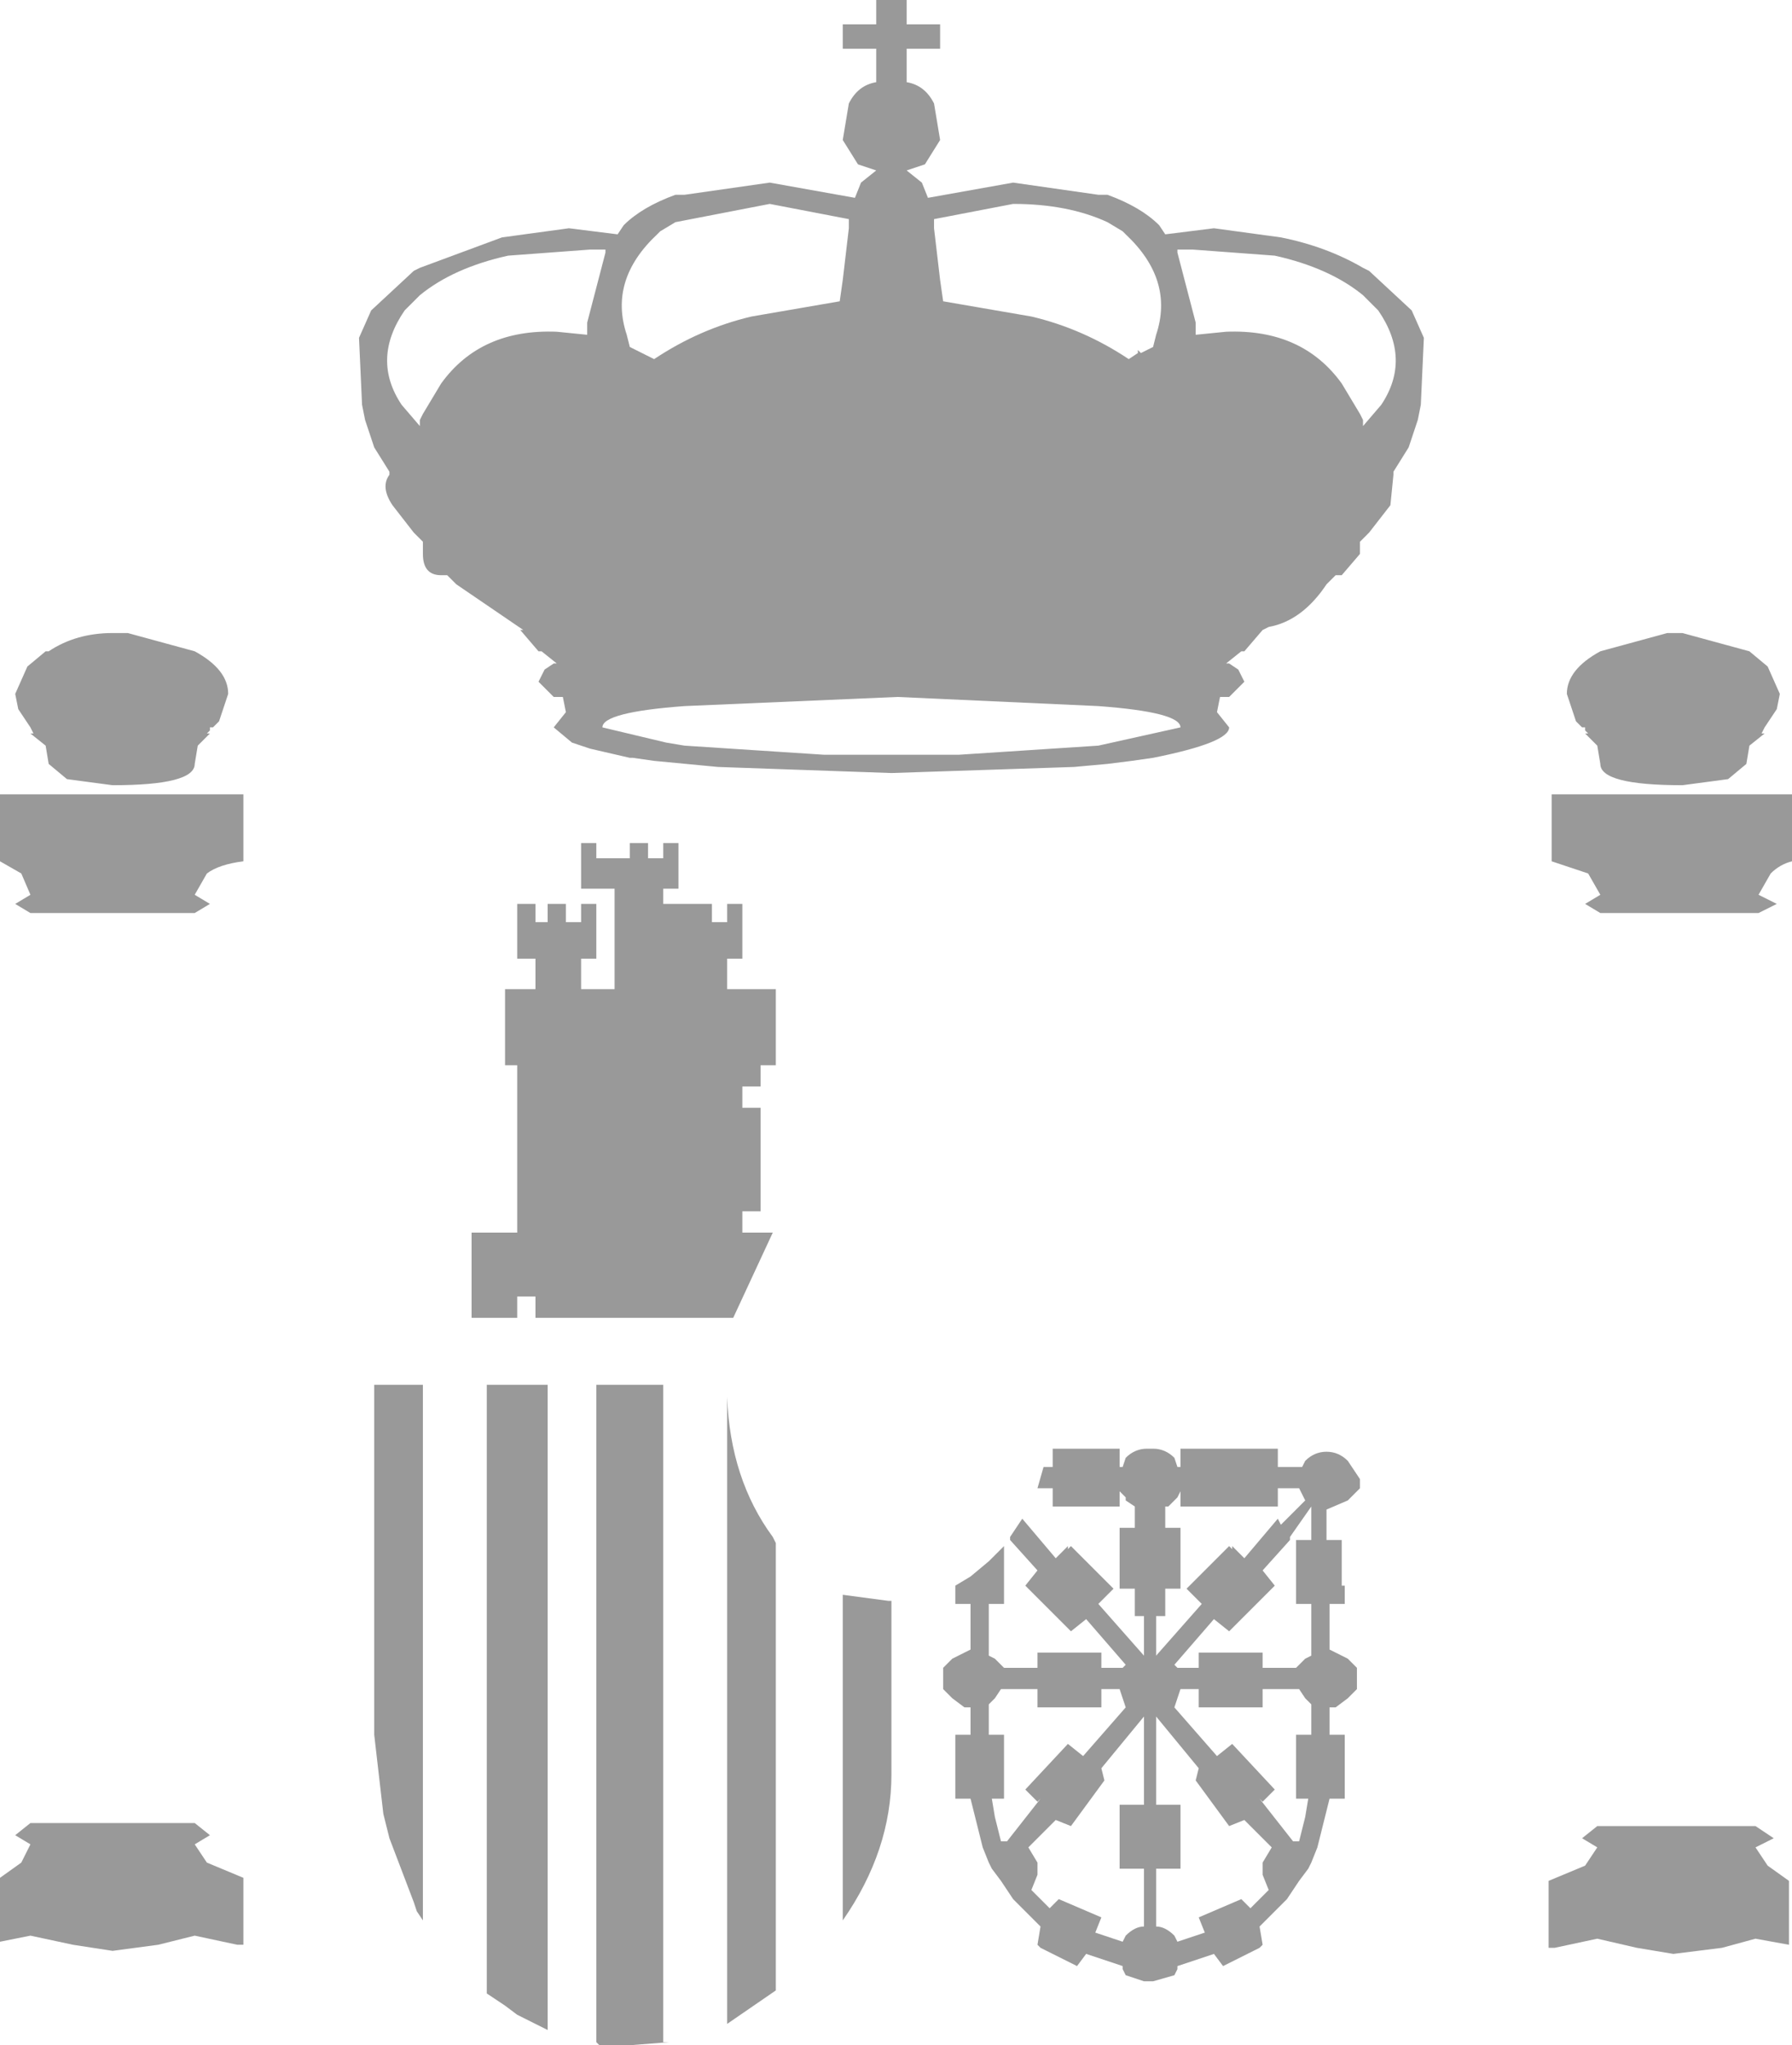 <?xml version="1.0" encoding="UTF-8" standalone="no"?>
<svg xmlns:xlink="http://www.w3.org/1999/xlink" height="33.6px" width="29.45px" xmlns="http://www.w3.org/2000/svg">
  <g transform="matrix(1.0, 0.0, 0.0, 1.0, 0.0, 0.0)">
    <path d="M22.4 4.4 L22.5 4.45 23.2 5.1 23.4 5.55 23.35 6.65 23.3 6.9 23.15 7.35 22.9 7.75 22.9 7.8 22.85 8.3 22.5 8.75 22.35 8.9 22.35 9.1 22.05 9.45 21.95 9.45 21.8 9.6 Q21.4 10.2 20.85 10.3 L20.75 10.35 20.45 10.7 20.4 10.7 20.15 10.9 20.2 10.9 20.35 11.0 20.45 11.2 20.2 11.45 20.05 11.45 20.0 11.7 20.2 11.95 Q20.2 12.2 18.95 12.45 L18.6 12.5 18.2 12.55 17.65 12.6 14.65 12.7 11.8 12.6 10.75 12.5 10.4 12.45 10.35 12.45 9.7 12.3 9.4 12.2 9.1 11.95 9.3 11.7 9.25 11.45 9.1 11.45 8.85 11.2 8.95 11.0 9.1 10.9 9.15 10.9 8.9 10.7 8.85 10.7 8.55 10.35 8.6 10.35 7.5 9.6 7.35 9.45 7.25 9.45 Q6.95 9.45 6.95 9.1 L6.95 8.9 6.8 8.75 6.45 8.3 Q6.25 8.0 6.4 7.8 L6.4 7.75 6.15 7.35 6.0 6.9 5.95 6.65 5.9 5.55 6.1 5.1 6.8 4.45 6.9 4.4 8.25 3.9 9.35 3.75 10.15 3.85 10.25 3.7 Q10.55 3.4 11.1 3.2 L11.25 3.2 12.65 3.0 14.05 3.25 14.15 3.0 14.4 2.8 14.1 2.7 13.85 2.3 13.95 1.7 Q14.1 1.4 14.4 1.35 L14.4 0.8 13.85 0.8 13.85 0.4 14.4 0.4 14.4 0.0 14.9 0.0 14.9 0.4 15.45 0.4 15.45 0.8 14.9 0.8 14.9 1.35 Q15.2 1.4 15.35 1.7 L15.45 2.3 15.2 2.7 14.9 2.8 15.15 3.0 15.25 3.25 16.65 3.0 18.05 3.2 18.2 3.2 Q18.75 3.4 19.05 3.7 L19.15 3.85 19.95 3.75 21.05 3.9 Q21.8 4.05 22.4 4.4 M22.6 5.05 L22.4 4.85 Q21.85 4.4 20.95 4.2 L19.6 4.1 19.35 4.1 19.35 4.15 19.65 5.3 19.65 5.5 20.15 5.45 Q21.4 5.4 22.05 6.3 L22.35 6.8 22.4 6.9 22.4 7.0 22.7 6.65 Q23.2 5.9 22.65 5.1 L22.6 5.05 M27.65 10.4 L28.75 10.7 29.05 10.95 29.25 11.4 29.2 11.65 29.0 11.95 28.95 12.05 29.0 12.05 28.75 12.25 28.7 12.55 28.4 12.8 27.65 12.9 Q26.3 12.9 26.3 12.55 L26.25 12.25 26.05 12.05 26.1 12.05 26.05 12.0 26.05 11.95 26.0 11.95 25.95 11.9 25.9 11.85 25.75 11.4 Q25.75 11.0 26.3 10.7 L27.4 10.4 27.65 10.4 M29.45 14.15 Q29.25 14.2 29.1 14.35 L28.9 14.7 29.2 14.85 28.9 15.0 26.3 15.0 26.05 14.85 26.3 14.7 26.1 14.35 25.5 14.15 25.5 13.05 29.45 13.05 29.45 14.15 M21.0 24.45 L21.0 24.75 19.4 24.75 19.4 24.5 19.35 24.6 19.3 24.65 19.2 24.75 19.15 24.75 19.15 25.1 19.4 25.1 19.4 26.1 19.15 26.1 19.15 26.55 19.0 26.55 19.0 27.2 19.75 26.35 19.5 26.1 20.2 25.4 20.25 25.45 20.25 25.4 20.45 25.6 21.0 24.95 21.05 25.05 21.45 24.65 21.35 24.45 21.0 24.45 M15.45 4.6 L15.5 4.95 16.95 5.2 Q17.8 5.4 18.55 5.9 L18.7 5.8 18.7 5.75 18.75 5.8 18.95 5.7 19.0 5.5 Q19.3 4.6 18.5 3.85 L18.45 3.8 18.2 3.65 Q17.55 3.35 16.65 3.35 L15.35 3.6 15.35 3.75 15.45 4.6 M21.4 24.1 L21.45 24.0 Q21.6 23.85 21.8 23.85 22.0 23.85 22.15 24.0 L22.35 24.3 22.35 24.45 22.15 24.65 21.8 24.8 21.8 25.3 22.05 25.3 22.05 26.05 22.1 26.05 22.1 26.35 21.85 26.35 21.85 27.1 21.95 27.15 22.15 27.25 22.3 27.4 22.3 27.75 22.15 27.9 21.95 28.05 21.85 28.05 21.85 28.5 22.1 28.5 22.1 29.55 21.85 29.55 21.65 30.35 21.55 30.6 21.5 30.7 21.35 30.9 21.15 31.2 20.95 31.4 20.7 31.65 20.75 31.95 20.7 32.0 20.1 32.3 19.95 32.1 19.35 32.3 19.35 32.35 19.3 32.45 18.95 32.55 18.85 32.55 18.8 32.55 18.5 32.45 18.45 32.35 18.45 32.3 17.85 32.1 17.7 32.3 17.1 32.0 17.05 31.95 17.1 31.65 16.85 31.4 16.65 31.2 16.45 30.9 16.3 30.7 16.25 30.6 16.15 30.35 15.95 29.55 15.7 29.55 15.7 28.5 15.95 28.5 15.95 28.05 15.85 28.05 15.65 27.9 15.5 27.75 15.5 27.4 15.65 27.25 15.85 27.15 15.95 27.1 15.95 26.35 15.7 26.35 15.7 26.05 15.95 25.9 16.25 25.65 16.5 25.4 16.5 26.35 16.25 26.35 16.25 27.2 16.35 27.25 16.5 27.4 17.05 27.4 17.05 27.15 18.1 27.15 18.1 27.4 18.45 27.4 18.5 27.35 17.85 26.6 17.6 26.8 16.85 26.05 17.05 25.8 16.6 25.3 16.6 25.25 16.8 24.95 17.35 25.6 17.55 25.4 17.55 25.45 17.6 25.4 18.3 26.1 18.05 26.35 18.8 27.2 18.8 26.55 18.65 26.55 18.65 26.1 18.4 26.1 18.4 25.1 18.65 25.1 18.65 24.75 18.5 24.65 18.5 24.6 18.4 24.5 18.4 24.75 17.3 24.75 17.3 24.45 17.05 24.45 17.15 24.1 17.3 24.1 17.3 23.8 18.4 23.8 18.4 24.1 18.45 24.1 18.5 23.95 Q18.65 23.8 18.85 23.8 L18.95 23.8 Q19.15 23.8 19.3 23.95 L19.35 24.1 19.4 24.1 19.4 23.8 21.0 23.8 21.0 24.1 21.4 24.1 M10.8 3.85 Q10.0 4.6 10.3 5.5 L10.35 5.7 10.55 5.8 10.75 5.9 Q11.5 5.4 12.35 5.2 L13.8 4.95 13.85 4.6 13.95 3.75 13.95 3.6 12.65 3.35 11.1 3.65 10.85 3.8 10.8 3.85 M11.25 11.6 Q9.9 11.7 9.9 11.95 L10.95 12.2 11.25 12.25 13.55 12.4 14.65 12.4 15.6 12.4 15.75 12.4 18.05 12.25 19.4 11.95 Q19.4 11.7 18.05 11.6 L14.75 11.45 11.25 11.6 M1.85 10.4 L2.1 10.4 3.2 10.7 Q3.75 11.0 3.75 11.4 L3.6 11.85 3.55 11.9 3.5 11.95 3.45 11.95 3.45 12.0 3.4 12.05 3.45 12.05 3.25 12.25 3.2 12.55 Q3.2 12.9 1.85 12.9 L1.1 12.8 0.8 12.55 0.75 12.25 0.5 12.05 0.55 12.05 0.5 11.95 0.3 11.65 0.25 11.4 0.45 10.95 0.75 10.7 0.8 10.7 Q1.25 10.4 1.85 10.4 M6.9 4.85 L6.7 5.05 6.65 5.1 Q6.1 5.9 6.6 6.65 L6.9 7.0 6.9 6.9 6.95 6.8 7.25 6.3 Q7.9 5.4 9.15 5.45 L9.65 5.5 9.65 5.3 9.95 4.15 9.95 4.1 9.7 4.1 8.35 4.2 Q7.45 4.4 6.9 4.85 M9.8 13.85 L9.8 14.1 10.35 14.1 10.35 13.85 10.65 13.85 10.65 14.1 10.9 14.1 10.9 13.85 11.15 13.85 11.15 14.6 10.9 14.6 10.9 14.85 11.7 14.85 11.7 15.15 11.95 15.15 11.95 14.85 12.2 14.85 12.2 15.75 11.95 15.75 11.95 16.25 12.75 16.25 12.75 17.5 12.5 17.5 12.5 17.85 12.2 17.85 12.2 18.2 12.5 18.2 12.5 19.9 12.2 19.9 12.2 20.25 12.7 20.25 12.05 21.65 8.8 21.65 8.8 21.3 8.5 21.3 8.5 21.65 7.75 21.65 7.75 20.25 8.5 20.25 8.5 17.5 8.3 17.5 8.3 16.25 8.8 16.25 8.8 15.75 8.5 15.75 8.5 14.85 8.8 14.85 8.8 15.15 9.0 15.15 9.0 14.85 9.3 14.85 9.3 15.15 9.55 15.15 9.55 14.85 9.8 14.85 9.8 15.75 9.55 15.75 9.55 16.25 10.1 16.25 10.1 14.6 9.55 14.6 9.55 13.85 9.8 13.85 M4.0 14.15 Q3.6 14.2 3.4 14.35 L3.2 14.7 3.45 14.85 3.2 15.0 0.5 15.0 0.25 14.85 0.5 14.7 0.35 14.35 0.0 14.15 0.0 13.05 4.0 13.05 4.0 14.15 M9.0 22.75 L9.0 33.3 9.0 33.35 8.8 33.25 8.6 33.15 8.5 33.1 8.3 32.95 8.0 32.75 8.0 22.75 9.0 22.75 M6.95 22.75 L6.95 31.55 6.85 31.4 6.8 31.25 6.4 30.2 6.3 29.8 6.15 28.5 6.15 28.35 6.15 22.75 6.95 22.75 M10.9 22.75 L10.9 33.55 11.0 33.55 10.35 33.6 9.85 33.6 9.8 33.55 9.8 22.75 10.9 22.75 M18.4 27.75 L18.1 27.75 18.1 28.05 17.05 28.05 17.05 27.75 16.45 27.75 16.35 27.9 16.25 28.0 16.25 28.5 16.5 28.5 16.5 29.55 16.3 29.55 16.35 29.85 16.45 30.25 16.55 30.25 17.1 29.55 17.05 29.6 16.85 29.4 17.55 28.65 17.8 28.85 18.5 28.05 18.4 27.75 M19.95 26.6 L19.3 27.35 19.35 27.4 19.7 27.4 19.7 27.15 20.75 27.15 20.75 27.4 21.3 27.4 21.45 27.25 21.55 27.2 21.55 26.35 21.3 26.35 21.3 25.3 21.55 25.3 21.55 24.75 21.2 25.25 21.2 25.3 20.75 25.8 20.95 26.05 20.2 26.8 19.95 26.6 M19.4 27.75 L19.3 28.05 20.0 28.85 20.25 28.65 20.95 29.4 20.75 29.6 20.7 29.55 21.25 30.25 21.35 30.25 21.45 29.85 21.5 29.55 21.3 29.55 21.3 28.5 21.55 28.5 21.55 28.0 21.45 27.9 21.35 27.75 20.75 27.75 20.75 28.05 19.7 28.05 19.7 27.75 19.4 27.75 M17.35 29.9 L16.9 30.35 17.05 30.6 17.05 30.8 16.95 31.05 17.05 31.15 17.25 31.35 17.4 31.2 18.1 31.5 18.0 31.75 18.45 31.9 18.5 31.8 Q18.65 31.65 18.8 31.65 L18.8 30.7 18.4 30.7 18.4 29.65 18.8 29.65 18.8 28.2 18.1 29.05 18.15 29.25 17.6 30.0 17.35 29.9 M19.7 29.05 L19.0 28.2 19.0 29.65 19.4 29.65 19.4 30.7 19.0 30.7 19.0 31.65 Q19.15 31.65 19.3 31.8 L19.35 31.9 19.8 31.75 19.7 31.5 20.4 31.2 20.55 31.35 20.75 31.15 20.85 31.05 20.75 30.8 20.75 30.6 20.9 30.35 20.45 29.9 20.2 30.0 19.65 29.25 19.7 29.05 M14.65 26.3 L14.65 29.15 Q14.65 30.4 13.85 31.55 L13.85 26.2 14.6 26.3 14.65 26.3 M12.75 25.35 L12.75 32.7 11.95 33.25 11.95 22.95 Q12.0 24.3 12.7 25.25 L12.75 25.35 M0.5 30.3 L0.25 30.15 0.5 29.95 3.2 29.95 3.45 30.15 3.2 30.3 3.4 30.6 4.0 30.85 4.0 31.95 3.9 31.95 3.2 31.8 2.6 31.95 1.85 32.05 1.2 31.95 0.5 31.8 0.0 31.9 0.0 30.85 0.35 30.6 0.5 30.3 M26.0 30.2 L26.25 30.0 28.85 30.0 29.15 30.2 28.85 30.35 29.05 30.65 29.4 30.9 29.4 31.95 28.85 31.85 28.3 32.0 27.5 32.1 26.9 32.0 26.25 31.85 25.55 32.0 25.45 32.0 25.45 30.9 26.05 30.65 26.25 30.35 26.0 30.2" fill="#000000" fill-opacity="0.4" fill-rule="evenodd" stroke="none"/>
  </g>
</svg>
